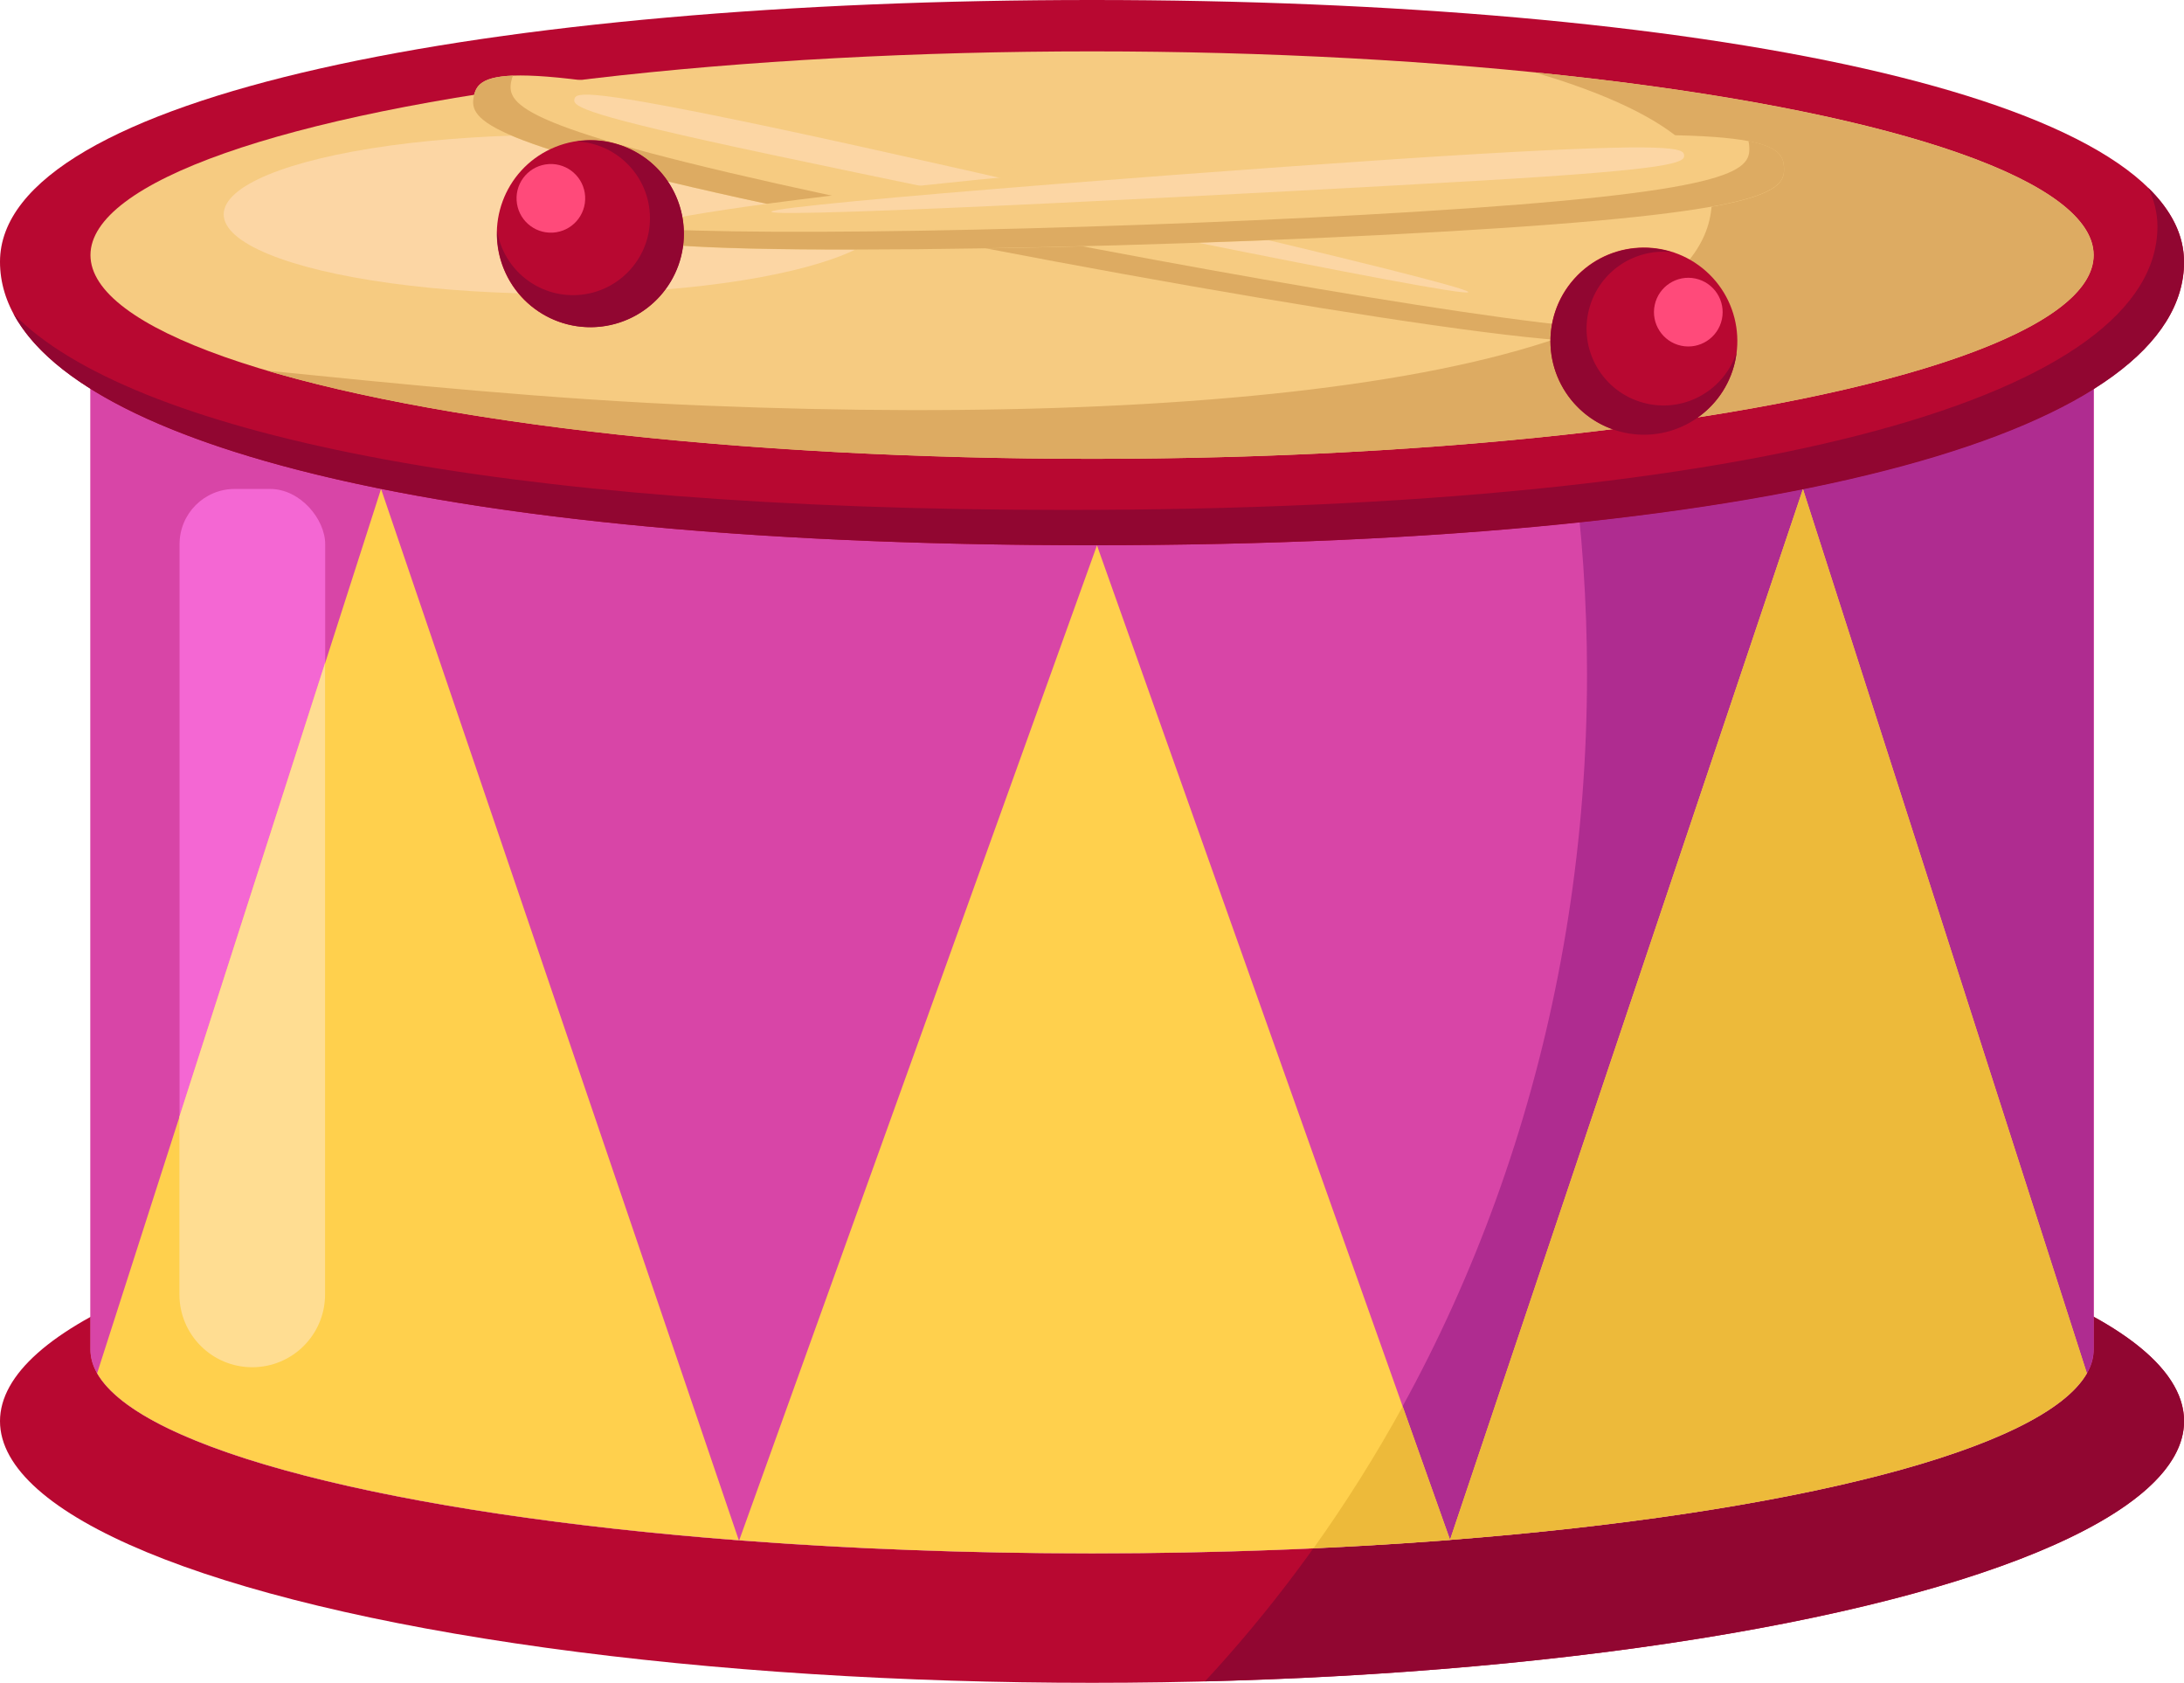 <?xml version="1.0" encoding="UTF-8"?>
<svg id="_Слой_2" data-name="Слой_2" xmlns="http://www.w3.org/2000/svg" viewBox="0 0 160.31 123.49">
  <defs>
    <style>
      .cls-1 {
        fill: #ffd04d;
      }

      .cls-2 {
        fill: #d66bad;
      }

      .cls-3 {
        fill: #fcd6a4;
      }

      .cls-4 {
        fill: #910631;
      }

      .cls-5 {
        fill: #d845a7;
      }

      .cls-6 {
        fill: #af2c90;
      }

      .cls-7 {
        fill: #ddab62;
      }

      .cls-8 {
        fill: #ff4a7a;
      }

      .cls-9 {
        fill: #f6cb81;
      }

      .cls-10 {
        fill: #f467d3;
      }

      .cls-11 {
        fill: #ffdd92;
      }

      .cls-12 {
        fill: #edba3a;
      }

      .cls-13 {
        fill: #b80831;
      }
    </style>
  </defs>
  <g id="_Слой_1-2" data-name="Слой_1">
    <g>
      <g>
        <ellipse class="cls-13" cx="80.16" cy="104.29" rx="80.16" ry="19.2"/>
        <path class="cls-2" d="M6.64,18.72v80.32c0,8.26,32.91,14.95,73.52,14.95s73.52-6.69,73.52-14.95V18.72H6.64Z"/>
        <path class="cls-4" d="M110.35,86.49c-4.85,14.06-12.38,26.62-21.9,36.89,40.37-.99,71.86-9.17,71.86-19.1,0-8.05-20.66-14.94-49.96-17.79Z"/>
        <path class="cls-5" d="M6.64,18.72v80.32c0,8.26,32.91,14.95,73.52,14.95s73.52-6.69,73.52-14.95V18.72H6.64Z"/>
        <rect class="cls-10" x="13.18" y="35.88" width="10.69" height="64.45" rx="4.05" ry="4.05"/>
        <path class="cls-6" d="M112.3,18.72c2.72,9.71,4.19,20.05,4.19,30.77,0,24.27-7.52,46.56-20.09,64.13,32.78-1.5,57.27-7.46,57.27-14.58V18.72h-41.37Z"/>
        <g>
          <path class="cls-1" d="M54.23,113.03L27.97,35.88,7.13,100.77c3.2,5.64,21.84,10.32,47.1,12.26Z"/>
          <path class="cls-1" d="M54.25,113.03c8.06.62,16.79.96,25.91.96s18.12-.35,26.28-.98l-25.92-72.99-26.26,73.01Z"/>
          <path class="cls-1" d="M106.43,113c25.08-1.95,43.56-6.62,46.75-12.23l-20.84-64.88-25.91,77.12Z"/>
        </g>
        <g>
          <path class="cls-12" d="M106.43,113c-3.24.25-6.58.46-10.01.61,2.36-3.31,4.55-6.78,6.54-10.4l3.48,9.79Z"/>
          <path class="cls-12" d="M106.43,113c25.08-1.95,43.56-6.62,46.75-12.23l-20.84-64.88-25.91,77.12Z"/>
        </g>
        <path class="cls-13" d="M160.31,19.21C160.31,7.01,124.42,0,80.16,0S0,7.01,0,19.21s28.58,20.8,80.16,20.8,80.16-8.59,80.16-20.8Z"/>
        <path class="cls-4" d="M157.68,13.78c.45.91.68,1.86.68,2.84,0,12.2-28.25,20.8-80.16,20.8C36.24,37.42,9.49,31.73.99,23.03c5.44,10.14,33.15,16.98,79.16,16.98,51.91,0,80.16-8.59,80.16-20.8,0-1.95-.92-3.76-2.63-5.43Z"/>
        <ellipse class="cls-9" cx="80.16" cy="18.72" rx="73.52" ry="14.95"/>
        <path class="cls-7" d="M112.64,5.31c8.17,2.41,12.59,5.35,12.96,8.48,1.58,13.12-33.28,17.63-73.72,15.98-11.65-.47-22.48-1.59-32.28-2.57,13.26,3.91,35.43,6.47,60.55,6.47,40.6,0,73.52-6.69,73.52-14.95,0-5.88-16.72-10.97-41.03-13.41Z"/>
        <ellipse class="cls-3" cx="40.87" cy="15.73" rx="24.45" ry="5.83"/>
        <path class="cls-11" d="M18.52,100.33h0c2.95,0,5.34-2.39,5.34-5.34v-46.33l-10.69,33.28v13.05c0,2.95,2.39,5.34,5.34,5.34Z"/>
      </g>
      <g>
        <g>
          <g>
            <path class="cls-9" d="M58.47,15.43c-23.04-4.88-24.07-6.6-23.69-8.37.37-1.77,2.01-2.92,25.05,1.97,23.04,4.88,58.77,13.95,58.39,15.72-.37,1.77-36.71-4.44-59.75-9.32Z"/>
            <path class="cls-3" d="M56.6,11.35c-13.85-2.94-14.55-3.53-14.44-4.07s1-.79,14.85,2.14c13.85,2.94,50.88,11.49,50.77,12.02s-37.33-7.16-51.18-10.09Z"/>
            <path class="cls-7" d="M118.22,24.75c.03-.16-.23-.38-.74-.64-9.63-.69-37.42-5.66-56.28-9.72-23.03-4.95-24.05-6.67-23.67-8.44.03-.14.07-.27.12-.4-2.3.09-2.71.74-2.87,1.51-.37,1.77.65,3.48,23.69,8.37,23.04,4.88,59.37,11.09,59.75,9.32Z"/>
          </g>
          <g>
            <circle class="cls-13" cx="120.67" cy="25.04" r="6.86" transform="translate(21.58 98.31) rotate(-48.21)"/>
            <path class="cls-4" d="M127.37,26.46c.04-.2.07-.41.1-.61-.88,2.72-3.69,4.39-6.54,3.78-3.05-.65-5-3.64-4.35-6.69.61-2.86,3.27-4.74,6.11-4.44-.2-.06-.39-.12-.6-.16-3.7-.79-7.34,1.58-8.13,5.28-.79,3.7,1.58,7.34,5.28,8.13,3.7.79,7.34-1.58,8.13-5.29Z"/>
            <path class="cls-8" d="M123.4,25.37c-1.36-.29-2.23-1.63-1.94-2.99.29-1.36,1.63-2.23,2.99-1.94,1.36.29,2.23,1.63,1.94,2.99-.29,1.36-1.63,2.23-2.99,1.94Z"/>
          </g>
        </g>
        <g>
          <g>
            <path class="cls-9" d="M106.27,16.99c23.51-1.37,24.78-2.91,24.68-4.71-.1-1.8-1.55-3.19-25.06-1.82-23.51,1.37-60.19,4.97-60.09,6.77.1,1.8,36.96,1.13,60.47-.24Z"/>
            <path class="cls-3" d="M108.73,13.25c14.13-.82,14.92-1.31,14.89-1.85-.03-.54-.87-.93-15-.11-14.13.82-52.03,3.71-52,4.25.03.54,37.98-1.47,52.11-2.29Z"/>
            <path class="cls-7" d="M45.8,17.23c0-.16.28-.34.83-.53,9.62.76,37.84.03,57.11-1.15,23.51-1.44,24.78-2.98,24.66-4.78,0-.14-.03-.28-.06-.42,2.26.43,2.56,1.14,2.61,1.92.1,1.8-1.17,3.34-24.68,4.71-23.51,1.37-60.36,2.04-60.47.24Z"/>
          </g>
          <g>
            <circle class="cls-13" cx="43.33" cy="17.15" r="6.86" transform="translate(-3.2 19.72) rotate(-24.76)"/>
            <path class="cls-4" d="M36.49,17.55c-.01-.21-.01-.41,0-.62.46,2.82,2.99,4.89,5.9,4.72,3.11-.18,5.49-2.85,5.31-5.96-.17-2.91-2.52-5.18-5.37-5.31.2-.03.41-.05.62-.07,3.78-.22,7.02,2.67,7.24,6.45.22,3.78-2.67,7.02-6.45,7.24-3.78.22-7.02-2.67-7.24-6.45Z"/>
            <path class="cls-8" d="M40.58,17.07c1.39-.08,2.45-1.27,2.37-2.66s-1.27-2.45-2.66-2.37c-1.39.08-2.45,1.27-2.37,2.66.08,1.39,1.27,2.45,2.66,2.37Z"/>
          </g>
        </g>
      </g>
    </g>
  </g>
</svg>